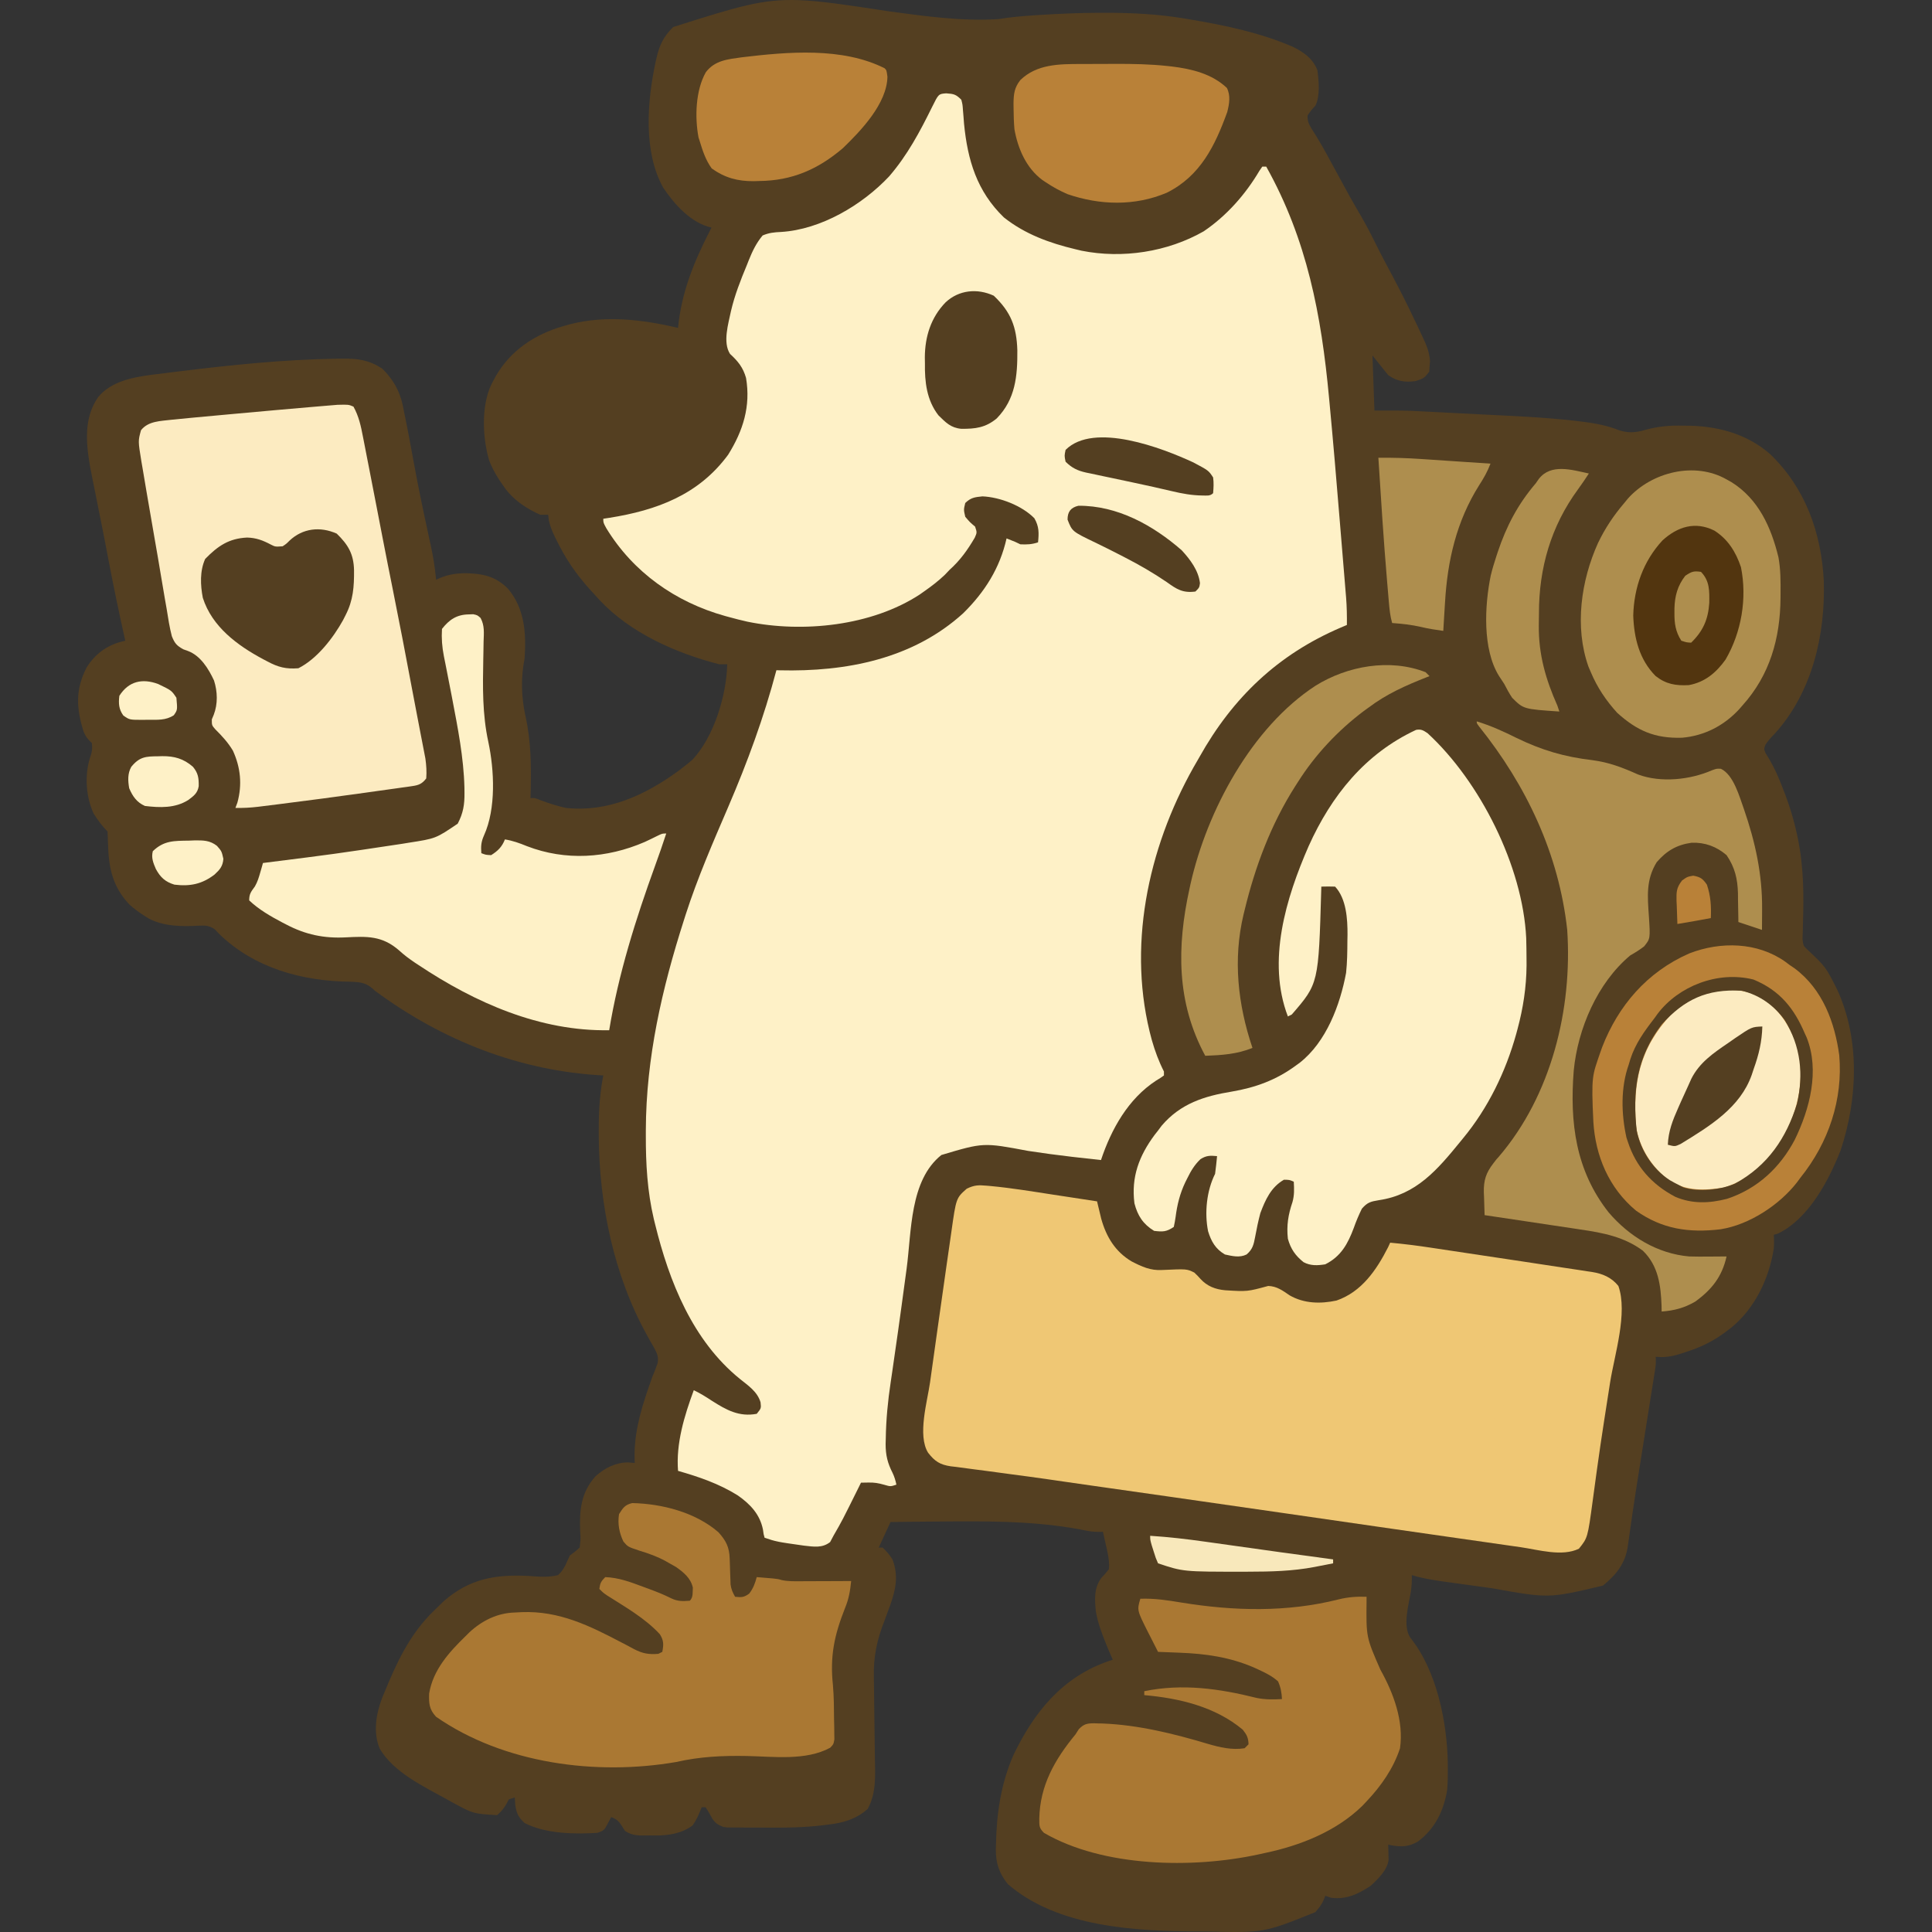 <?xml version="1.0" encoding="UTF-8" standalone="no"?>
<svg
   version="1.1"
   width="982.104"
   height="982.104"
   id="svg120"
   sodipodi:docname="the-social-geokret.svg"
   inkscape:export-filename="/tmp/avatars/social.png"
   inkscape:export-xdpi="57.227798"
   inkscape:export-ydpi="57.227798"
   inkscape:version="1.1.2 (0a00cf5339, 2022-02-04)"
   xmlns:inkscape="http://www.inkscape.org/namespaces/inkscape"
   xmlns:sodipodi="http://sodipodi.sourceforge.net/DTD/sodipodi-0.dtd"
   xmlns="http://www.w3.org/2000/svg"
   xmlns:svg="http://www.w3.org/2000/svg">
  <rect width="100%" height="100%" fill="#333333" stroke="none"/>
  <g
     id="g45111"
     transform="translate(-3.326,-20.303)">
    <path
       id="path2"
       d="M 409.379,20.375 C 390.744,19.706 378.404,23.621 345.5,34.062 340.598,38.918 338.494,43.319 337,50 l -0.439,1.959 c -4.244,19.816 -6.322,45.384 3.873,63.705 C 346.19,124.248 354.548,133.637 365,136 l -0.93,1.811 C 355.897,153.865 349.74,168.993 348,187 l -3.785,-0.875 C 326.281,182.211 307.807,180.597 290,186 l -2.938,0.879 C 272.568,191.69 260.981,200.307 254,214 l -0.996,1.945 c -5.111,10.906 -4.387,26.925 -1.043,38.348 1.784,4.648 4.152,8.664 7.039,12.707 l 1.523,2.152 C 265.167,275.053 271.185,278.924 278,282 h 4 l 0.27,2.512 c 0.876,4.182 2.468,7.526 4.418,11.301 l 1.098,2.146 C 292.728,307.486 298.626,315.194 306,323 l 2.051,2.281 C 323.796,342.123 347.008,352.343 369,358 h 4 c -0.365,15.678 -6.698,36.815 -17.688,48.5 -1.397,1.215 -2.839,2.379 -4.312,3.5 l -2.832,2.188 C 331.311,424.493 312.283,433.304 291,431 c -4.422,-0.943 -8.653,-2.378 -12.902,-3.906 C 275.233,425.889 275.233,425.889 273,426 l 0.062,-2.236 c 0.33,-13.489 0.321,-26.282 -2.629,-39.484 C 268.313,374.534 268.04,364.798 270,355 c 0.857,-12.693 0.118,-25.237 -8.434,-35.418 -6.348,-6.411 -12.856,-7.682 -21.504,-7.895 -5.739,0.067 -9.908,0.838 -15.062,3.312 l -0.16,-1.68 c -0.539,-5.276 -1.372,-10.386 -2.512,-15.562 l -0.492,-2.295 c -0.346,-1.613 -0.695,-3.227 -1.045,-4.84 -2.675,-12.344 -5.247,-24.69 -7.479,-37.123 -1.5,-8.226 -3.023,-16.444 -4.75,-24.625 l -0.512,-2.639 c -1.624,-7.417 -5.043,-13.305 -10.488,-18.611 -6.942,-4.402 -12.334,-5.111 -20.438,-5 l -3.391,0.031 C 147.402,203.11 121.181,205.785 95.062,209 l -3.137,0.381 c -2.965,0.363 -5.928,0.738 -8.891,1.119 l -2.631,0.322 c -9.78,1.301 -20.642,3.377 -27.197,11.361 -7.297,10.556 -6.208,22.979 -4.105,35.219 0.812,4.355 1.692,8.696 2.586,13.035 0.371,1.861 0.741,3.722 1.109,5.584 0.726,3.662 1.459,7.323 2.199,10.982 1.092,5.409 2.128,10.827 3.152,16.25 C 60.851,317.557 63.825,331.795 67,346 l -1.814,0.447 c -7.739,2.013 -13.554,6.374 -17.826,13.158 -5.766,11.218 -5.278,20.689 -1.527,32.645 1.125,2.649 2.096,3.847 4.168,5.75 0.405,2.999 0.048,4.87 -1,7.715 -2.697,8.86 -2.008,19.885 2,28.285 2.059,3.227 4.288,6.288 7,9 0.095,2.112 0.183,4.223 0.238,6.336 C 58.58,461.443 60.488,470.879 69,480 c 2.512,2.294 5.117,4.197 8,6 l 1.949,1.223 c 7.485,3.978 16.834,4.151 25.162,3.65 3.479,-0.179 5.468,-0.156 8.4,1.814 L 114.688,495 c 17.937,17.47 42.321,24.089 66.701,24.342 5.608,0.172 8.473,0.595 12.611,4.658 34.162,25.229 73.521,40.799 116,43 l -0.426,2.305 c -1.489,8.704 -1.935,17.19 -1.887,26.008 l 0.006,2.102 c 0.153,34.76 7.575,71.2 24.631,101.812 l 1.16,2.135 c 0.736,1.34 1.499,2.667 2.291,3.975 1.524,2.777 2.393,4.646 1.869,7.834 -0.769,2.337 -1.676,4.569 -2.645,6.83 -0.512,1.426 -1.012,2.855 -1.5,4.289 l -0.746,2.141 C 328.517,738.76 325.26,750.824 326,764 l -3.375,-0.312 c -6.32,0.022 -11.797,2.816 -16.488,6.957 -7.474,8.216 -8.334,17.426 -7.887,28.043 l 0.141,2.26 c 0.062,2.189 0.062,2.189 -0.391,6.053 -2.141,1.895 -2.141,1.895 -5,4 -0.817,1.733 -1.615,3.475 -2.398,5.223 C 289.071,818.883 289.071,818.883 287,821 c -4.882,1.201 -9.654,0.813 -14.625,0.438 -17.064,-0.92 -30.319,1.3 -43.5,12.812 -1.645,1.562 -3.271,3.146 -4.875,4.75 l -2.344,2.344 C 211.024,852.558 204.787,865.876 199,880 l -1.391,3.324 c -3.091,8.151 -4.737,17.635 -1.254,25.887 7.135,12.101 22.176,19.122 34.082,25.727 l 2.508,1.395 C 243.869,942.293 243.869,942.294 256,943 c 2.713,-2.196 4.44,-4.879 6,-8 l 3,-1 0.25,3.688 c 0.553,4.176 1.533,6.426 4.75,9.312 10.557,5.482 25.352,5.76 37,5 3.405,-1.135 3.601,-1.553 5.188,-4.562 L 314,944 c 4.014,1.338 4.73,3.524 7,7 4.2,2.8 7.687,2.33 12.625,2.312 l 2.621,0.049 c 6.9,0.005 13.46,-0.934 19.129,-5.111 2.126,-2.943 3.322,-5.862 4.625,-9.25 h 2 c 1.333,1.95 2.439,3.99 3.586,6.055 1.653,2.275 2.836,2.88 5.414,3.945 1.994,0.304 1.994,0.305 4.084,0.275 l 2.412,0.027 2.598,-0.002 2.73,0.014 c 1.917,0.006 3.833,0.006 5.75,0.002 2.86,-0.003 5.719,0.019 8.578,0.045 9.337,0.034 18.501,-0.32 27.754,-1.631 l 2.424,-0.328 c 6.465,-1.03 12.122,-3.122 17.045,-7.527 4.47,-7.908 3.852,-17.25 3.684,-26.066 -0.04,-2.185 -0.064,-4.371 -0.084,-6.557 -0.057,-6.206 -0.134,-12.412 -0.242,-18.617 -0.065,-3.818 -0.104,-7.635 -0.129,-11.453 -0.014,-1.436 -0.037,-2.873 -0.07,-4.309 C 447.288,862.247 449.141,853.832 453,844 c 0.518,-1.415 1.034,-2.83 1.547,-4.246 L 455.75,836.562 c 2.912,-8.177 4.427,-15.187 1.25,-23.562 -1.488,-2.4 -2.95,-4.001 -5,-6 h -2 l 6,-13 c 10.604,-0.148 21.208,-0.255 31.812,-0.312 l 2.359,-0.014 c 22.339,-0.109 44.164,0.3 66.127,4.867 2.626,0.446 5.044,0.544 7.701,0.459 0.506,2.228 1.005,4.457 1.5,6.688 l 0.844,3.762 c 0.557,3.013 0.986,5.515 0.656,8.551 -2.375,2.938 -2.375,2.938 -3.711,4.277 -3.942,5.268 -3.492,10.927 -2.902,17.137 1.054,6.16 3.256,11.82 5.613,17.586 l 0.996,2.438 c 0.645,1.531 1.319,3.049 2.004,4.562 l -2.387,0.777 c -23.405,8.226 -37.57,25.816 -48.047,47.523 -6.387,14.492 -8.661,29.842 -8.941,45.574 l -0.08,2.668 c -0.018,7.03 1.715,12.022 6.104,17.523 25.351,21.967 65.127,23.954 96.977,24.059 l 3.898,0.016 c 29.264,0.717 29.264,0.716 55.445,-9.848 C 674.396,989.573 675.839,987.482 677,984 l 3,1 c 7.767,0.989 13.527,-1.783 20,-6 3.743,-3.445 8.783,-8.24 9.195,-13.48 l -0.07,-2.707 -0.055,-2.73 L 709,958 l 1.688,0.359 c 5.228,0.883 8.769,0.75 13.398,-1.934 C 732.936,949.833 737.272,940.647 739,930 c 0.288,-3.505 0.334,-6.984 0.312,-10.5 l -0.018,-2.92 c -0.348,-20.823 -5.649,-47.129 -19.014,-63.713 -4.114,-5.996 -0.798,-17.062 0.281,-23.703 0.384,-2.779 0.521,-5.366 0.438,-8.164 l 3.182,0.879 c 5.899,1.47 11.892,2.238 17.908,3.066 l 3.812,0.529 c 2.658,0.367 5.316,0.732 7.975,1.094 2.692,0.367 5.382,0.741 8.072,1.123 28.682,5.145 28.682,5.146 56.238,-1.379 6.959,-5.722 11.428,-11.356 12.68,-20.426 l 0.438,-3.072 0.461,-3.35 c 0.349,-2.447 0.7,-4.893 1.053,-7.34 l 0.281,-1.965 c 1.154,-8.002 2.428,-15.985 3.697,-23.969 0.243,-1.536 0.487,-3.073 0.73,-4.609 0.995,-6.286 1.991,-12.57 2.992,-18.855 0.623,-3.915 1.243,-7.831 1.861,-11.746 0.233,-1.473 0.469,-2.947 0.705,-4.42 0.326,-2.036 0.648,-4.072 0.969,-6.109 l 0.555,-3.494 C 845.087,713.836 845.087,713.836 845,710 l 2.953,0.16 c 4.563,-0.008 8.51,-1.254 12.797,-2.723 l 2.398,-0.814 C 869.744,704.28 875.423,701.262 881,697 l 2.195,-1.648 C 895.383,685.481 902.624,670.27 905,655 c 0.178,-2.406 0.168,-4.589 0,-7 l 2,-0.562 c 15.684,-7.515 25.93,-26.954 32,-42.438 8.63,-26.034 9.87,-55.847 -1.582,-81.254 -6.007,-11.974 -6.007,-11.975 -15.547,-20.93 C 920,500.999 920,501.001 919.609,497.629 c 0.027,-1.403 0.076,-2.806 0.141,-4.207 0.035,-1.559 0.068,-3.117 0.102,-4.676 l 0.076,-2.475 C 920.372,470.786 919.779,456.106 916,441 l -0.67,-2.697 c -1.647,-6.334 -3.741,-12.368 -6.205,-18.428 l -0.988,-2.512 c -2.052,-5.103 -4.405,-9.721 -7.383,-14.352 -0.753,-2.012 -0.754,-2.012 0.012,-4.156 1.416,-2.13 3.01,-3.837 4.797,-5.668 18.964,-21.029 25.701,-50.046 24.859,-77.676 C 929.138,290.917 920.979,268.206 903,251 890.748,240.432 875.575,236.64 859.75,236.688 l -3.199,-0.049 c -6.63,-0.004 -12.429,0.83 -18.789,2.717 -5.051,1.18 -8.848,0.819 -13.574,-1.168 -5.856,-2.018 -11.576,-2.962 -17.719,-3.688 l -3.24,-0.385 c -15.734,-1.743 -31.555,-2.399 -47.359,-3.176 -3.429,-0.171 -6.858,-0.351 -10.287,-0.531 -3.354,-0.175 -6.707,-0.345 -10.061,-0.516 -1.577,-0.08 -3.154,-0.162 -4.73,-0.244 -2.207,-0.114 -4.414,-0.221 -6.621,-0.328 l -3.77,-0.189 C 714.269,228.947 708.134,229 702,229 l -1,-28 8,10 c 4.478,3.172 8.651,3.787 14,3 4.232,-1.419 4.232,-1.419 6.875,-4.75 L 730,207 l 0.258,-3.051 C 729.924,198.838 728.188,195.139 726,190.562 l -1.236,-2.658 C 723.527,185.261 722.269,182.628 721,180 l -1.082,-2.246 c -3.81,-7.847 -7.847,-15.566 -11.986,-23.244 -2.254,-4.192 -4.394,-8.426 -6.494,-12.697 -2.71,-5.469 -5.655,-10.734 -8.77,-15.98 -2.038,-3.46 -3.955,-6.977 -5.867,-10.508 -2.443,-4.51 -4.9,-9.012 -7.363,-13.512 l -1.391,-2.557 C 675.51,94.625 672.873,90.103 670.006,85.668 668.613,83.36 667.927,81.715 668,79 c 1.875,-2.688 1.875,-2.688 4,-5 2.469,-4.938 1.745,-12.586 1,-18 -2.253,-5.857 -6.872,-9.137 -12.355,-11.855 C 643.982,36.933 626.456,33.264 608.625,30.25 l -3.742,-0.639 C 591.812,27.482 578.856,26.805 565.625,26.812 h -3.984 c -10.089,0.039 -20.136,0.482 -30.203,1.125 l -2.078,0.131 C 523.171,28.469 517.117,28.979 511,30 492.445,31.234 473.864,28.56 455.521,26.111 434.006,22.828 420.56,20.776 409.379,20.375 Z"
       style="fill:#543f21;fill-opacity:1" />
    <path
       d="m 0,0 c 3.932,0.267 4.975,0.539 7.688,3.25 0.634,2.458 0.634,2.458 0.836,5.383 0.091,1.077 0.182,2.154 0.276,3.263 C 8.93,13.618 8.93,13.618 9.062,15.375 c 1.796,18.499 6.525,34.41 20.25,47.688 10.714,8.516 23.222,13.054 36.375,16.188 1.026,0.246 2.052,0.492 3.109,0.746 20.768,4.159 43.708,0.653 62.098,-9.855 11.639,-7.879 21.25,-18.767 28.348,-30.801 0.477,-0.69 0.954,-1.379 1.445,-2.09 0.66,0 1.32,0 2,0 20.777,37.173 28.016,75.45 31.914,117.352 0.084,0.89 0.168,1.781 0.254,2.698 1.85,19.653 3.515,39.321 5.124,58.995 0.388,4.742 0.782,9.484 1.177,14.226 0.309,3.723 0.616,7.446 0.921,11.17 0.144,1.752 0.289,3.504 0.435,5.255 0.201,2.42 0.399,4.839 0.595,7.259 0.059,0.7 0.118,1.4 0.179,2.121 0.372,4.66 0.448,9.253 0.4,13.923 -1.027,0.436 -2.055,0.871 -3.113,1.32 -31.9,13.644 -54.92,35.566 -71.878,65.881 -0.976,1.741 -1.98,3.465 -2.985,5.189 -23.387,41.557 -34.006,92.075 -21.171,138.66 1.602,5.597 3.501,10.741 6.147,15.949 0,0.66 0,1.32 0,2 -1.688,1.227 -1.688,1.227 -4,2.625 -14.13,9.221 -22.738,24.589 -28,40.375 -3.751,-0.409 -7.501,-0.828 -11.25,-1.25 -1.161,-0.131 -2.321,-0.261 -3.517,-0.396 -7.448,-0.859 -14.857,-1.87 -22.268,-2.998 -22.744,-4.29 -22.744,-4.29 -44.106,2.085 C -18.629,552.602 -17.573,578.605 -20.125,597.5 c -0.527,3.884 -1.054,7.767 -1.582,11.65 -0.354,2.607 -0.708,5.213 -1.061,7.82 -1.092,8.037 -2.229,16.066 -3.4,24.092 -0.418,2.905 -0.834,5.809 -1.25,8.714 -0.257,1.774 -0.519,3.548 -0.787,5.321 -1.451,9.609 -2.37,19.1 -2.514,28.825 -0.024,0.898 -0.048,1.795 -0.073,2.72 0.002,5.578 0.976,9.638 3.521,14.612 0.955,1.989 1.498,3.844 1.958,5.996 -3,1 -3,1 -6.188,0.062 -3.097,-0.863 -4.956,-1.184 -8.051,-1.129 -1.241,0.022 -2.483,0.044 -3.762,0.066 -0.508,1.027 -1.016,2.055 -1.539,3.113 -8.026,16.184 -8.026,16.184 -12.461,23.887 -0.557,1.052 -1.114,2.104 -1.688,3.188 -4.056,3.179 -8.375,2.347 -13.312,1.812 -13.895,-1.965 -13.895,-1.965 -20,-4 -0.52,-1.785 -0.52,-1.785 -0.812,-4.062 -1.526,-7.818 -6.477,-13.044 -12.883,-17.504 -9.559,-5.946 -19.568,-9.354 -30.305,-12.434 -1.107,-13.958 3.218,-28.028 8,-41 3.298,1.552 6.269,3.436 9.312,5.438 7.288,4.627 13.733,8.232 22.688,6.562 2.279,-2.798 2.279,-2.798 1.938,-5.875 -1.624,-5.413 -6.197,-8.407 -10.491,-11.864 C -128.887,634.052 -140.813,604.093 -148,574.75 c -0.203,-0.818 -0.405,-1.635 -0.614,-2.478 -3.327,-14.16 -4.108,-28.109 -4.073,-42.585 8.8e-4,-0.895 0.002,-1.79 0.003,-2.713 0.118,-36.673 8.225,-71.925 19.372,-106.725 0.305,-0.957 0.61,-1.914 0.924,-2.9 6.029,-18.687 13.865,-36.641 21.607,-54.664 9.798,-22.814 18.104,-45.416 24.469,-69.436 0.562,0.016 1.123,0.031 1.702,0.048 33.679,0.81 67.619,-5.7 93.298,-29.048 10.907,-10.777 18.602,-22.873 22,-38 4.75,1.875 4.75,1.875 7,3 3.378,0.144 5.774,0.075 9,-1 0.477,-4.77 0.568,-8.016 -1.875,-12.25 -6.273,-6.397 -17.47,-10.741 -26.375,-11.125 -3.914,0.391 -5.916,0.63 -8.75,3.375 -0.834,3.414 -0.834,3.414 0,7 2.354,2.771 2.354,2.771 5,5 1,3 1,3 -0.188,5.672 -3.707,6.295 -7.378,11.46 -12.812,16.328 -0.804,0.846 -1.609,1.691 -2.438,2.562 -3.313,3.152 -6.815,5.824 -10.562,8.438 -0.683,0.485 -1.366,0.969 -2.07,1.469 -24.523,16.064 -59.541,19.659 -87.742,13.844 -3.086,-0.693 -6.139,-1.471 -9.188,-2.312 -0.673,-0.182 -1.345,-0.364 -2.039,-0.551 -25.243,-7.046 -46.736,-22.193 -60.415,-44.613 -1.547,-2.836 -1.547,-2.836 -1.547,-4.836 1.042,-0.159 2.083,-0.317 3.156,-0.48 24.083,-3.842 45.359,-11.7 60.316,-32.07 7.609,-12.202 11.516,-24.627 9.098,-39.004 -1.487,-5.306 -4.098,-8.536 -8.145,-12.23 -3.782,-5.874 -0.858,-15.315 0.473,-21.73 1.878,-8.122 4.907,-15.805 8.102,-23.484 0.295,-0.749 0.59,-1.498 0.894,-2.27 1.891,-4.707 3.834,-8.823 7.106,-12.73 3.237,-1.377 5.812,-1.619 9.32,-1.781 20.299,-1.207 41.355,-13.718 55.02,-28.289 C -19.696,31.397 -13.428,19.616 -7.167,6.928 -3.886,0.293 -3.886,0.293 0,0 Z"
       fill="#FAE8B8"
       transform="translate(484.312,67.75)"
       id="path6"
       style="fill:#fef1c7;fill-opacity:1" />
    <path
       d="M 0,0 C 0.678,0.058 1.355,0.117 2.053,0.177 12.638,1.179 23.154,2.912 33.656,4.535 c 2.191,0.333 4.383,0.666 6.574,0.998 5.31,0.806 10.618,1.62 15.926,2.439 0.286,1.207 0.286,1.207 0.577,2.438 0.258,1.066 0.516,2.132 0.782,3.23 0.379,1.578 0.379,1.578 0.765,3.188 2.553,9.163 7.126,16.728 15.407,21.648 5.191,2.68 9.635,4.756 15.551,4.383 12.537,-0.566 12.537,-0.566 16.34,1.305 1.641,1.559 1.641,1.559 3.129,3.207 3.408,3.766 7.614,5.347 12.629,5.797 11.193,0.688 11.193,0.688 21.82,-2.195 4.365,0.118 7.35,2.346 10.84,4.746 7.303,4.239 15.755,4.413 23.875,2.672 12.82,-4.435 20.319,-15.517 26.223,-27.105 0.351,-0.763 0.701,-1.526 1.062,-2.312 6.977,0.632 13.886,1.512 20.812,2.562 1.099,0.165 2.199,0.33 3.332,0.5 2.645,0.397 5.291,0.796 7.936,1.196 4.799,0.725 9.599,1.444 14.399,2.163 4.68,0.702 9.359,1.405 14.039,2.108 2.337,0.351 4.674,0.702 7.011,1.053 6.512,0.977 13.023,1.965 19.531,2.968 2.795,0.428 5.592,0.843 8.389,1.258 1.62,0.249 3.24,0.5 4.86,0.75 0.717,0.103 1.434,0.206 2.173,0.312 5.455,0.868 10.007,2.74 13.519,7.13 4.875,13.737 -1.995,35.113 -4.188,48.938 -0.72,4.597 -1.436,9.195 -2.15,13.793 -0.307,1.973 -0.614,3.945 -0.921,5.917 -1.252,8.071 -2.444,16.148 -3.565,24.238 -0.203,1.461 -0.203,1.461 -0.41,2.951 -0.62,4.476 -1.229,8.953 -1.825,13.432 -2.547,18.756 -2.547,18.756 -7.003,24.293 -8.533,4.176 -20.492,0.557 -29.59,-0.766 -1.662,-0.236 -3.323,-0.472 -4.985,-0.707 -4.493,-0.638 -8.986,-1.285 -13.477,-1.933 -4.783,-0.689 -9.567,-1.37 -14.351,-2.052 -10.9,-1.555 -21.797,-3.124 -32.694,-4.695 -2.738,-0.395 -5.475,-0.79 -8.213,-1.184 -15.151,-2.184 -30.302,-4.373 -45.451,-6.571 -19.171,-2.781 -38.345,-5.541 -57.523,-8.276 -1.078,-0.154 -2.156,-0.307 -3.266,-0.466 -9.569,-1.365 -19.139,-2.729 -28.709,-4.089 -1.472,-0.209 -1.472,-0.209 -2.975,-0.423 -1.962,-0.279 -3.924,-0.558 -5.886,-0.836 -4.803,-0.683 -9.605,-1.37 -14.406,-2.068 -1.902,-0.276 -3.804,-0.552 -5.706,-0.828 -1.413,-0.205 -1.413,-0.205 -2.855,-0.414 -6.221,-0.896 -12.447,-1.735 -18.68,-2.547 -4.358,-0.571 -8.713,-1.166 -13.067,-1.765 -2.079,-0.28 -4.16,-0.549 -6.242,-0.807 -2.884,-0.358 -5.76,-0.753 -8.638,-1.157 -0.849,-0.096 -1.697,-0.191 -2.571,-0.29 -5.527,-0.826 -8.142,-2.51 -11.566,-6.935 -5.464,-8.829 -0.365,-26.034 1.023,-35.809 0.211,-1.514 0.422,-3.027 0.632,-4.541 0.441,-3.162 0.885,-6.323 1.331,-9.485 0.557,-3.942 1.108,-7.884 1.657,-11.827 1.289,-9.262 2.607,-18.52 3.938,-27.777 0.337,-2.349 0.67,-4.698 1.002,-7.047 0.542,-3.829 1.095,-7.657 1.655,-11.483 0.207,-1.426 0.411,-2.853 0.612,-4.28 2.419,-17.169 2.419,-17.169 7.822,-21.945 C -6.27,-0.304 -4.197,-0.376 0,0 Z"
       fill="#EDAC47"
       transform="translate(504.844,623.027)"
       id="path8"
       style="fill:#efc774;fill-opacity:1" />
    <path
       d="m 0,0 c 26.693,24.555 48.401,67.675 50.152,104.175 0.1,3.526 0.145,7.047 0.16,10.575 0.006,1.112 0.011,2.224 0.017,3.37 -0.095,11.005 -1.722,21.637 -4.579,32.255 -0.218,0.809 -0.435,1.618 -0.659,2.451 C 39.751,172.055 30.76,190.607 18,206 c -0.435,0.533 -0.869,1.066 -1.317,1.616 -11.659,14.293 -22.38,27.009 -41.49,29.792 -4.12,0.691 -5.728,1.061 -8.573,4.307 -1.591,3.223 -2.927,6.396 -4.121,9.785 -3.011,8.054 -6.475,14.487 -14.5,18.5 -3.913,0.63 -7.484,0.812 -11.043,-1.094 C -67.21,265.565 -69.548,262.209 -71,257 c -0.735,-6.726 0.165,-12.271 2.332,-18.629 C -67.668,234.821 -67.796,231.666 -68,228 c -2.195,-0.959 -2.195,-0.959 -5,-1 -6.543,3.759 -9.419,10.111 -12,17 -1.049,3.945 -1.891,7.928 -2.62,11.944 C -88.374,259.947 -88.874,262.355 -92,265 c -3.501,1.75 -7.275,0.826 -11,0 -4.796,-2.815 -6.931,-6.557 -8.562,-11.812 -1.88,-9.401 -0.746,-20.57 3.562,-29.188 0.225,-1.537 0.408,-3.08 0.562,-4.625 0.084,-0.817 0.168,-1.635 0.254,-2.477 0.061,-0.626 0.121,-1.253 0.184,-1.898 -3.508,-0.326 -5.436,-0.36 -8.449,1.562 -3.028,2.893 -4.851,5.974 -6.676,9.688 -0.348,0.694 -0.695,1.387 -1.053,2.102 -2.71,5.721 -4.099,11.331 -4.898,17.594 -0.226,1.698 -0.566,3.379 -0.923,5.054 -3.769,2.513 -5.532,2.53 -10,2 -5.58,-3.392 -8.37,-7.689 -10,-14 -1.722,-13.339 2.374,-24.153 10.254,-34.781 0.576,-0.732 1.152,-1.464 1.746,-2.219 0.616,-0.824 1.232,-1.647 1.867,-2.496 9.537,-11.196 21.62,-15.025 35.579,-17.299 C -87.528,180.17 -76.901,176.311 -67,169 c 0.982,-0.708 0.982,-0.708 1.984,-1.43 13.535,-10.6 20.552,-29.365 23.602,-45.711 0.579,-5.395 0.638,-10.749 0.664,-16.172 0.021,-1.077 0.041,-2.154 0.062,-3.264 C -40.649,94.473 -41.267,84.142 -47,78 c -2.332,-0.076 -4.668,-0.081 -7,0 -0.015,0.567 -0.029,1.134 -0.044,1.718 C -55.399,127.285 -55.399,127.285 -69,143 c -0.66,0.33 -1.32,0.66 -2,1 C -81.759,115.854 -71.974,83.819 -60.458,57.454 -48.887,31.739 -31.733,10.385 -5.832,-1.672 -3.228,-2.138 -2.187,-1.447 0,0 Z"
       fill="#FAE8B8"
       transform="translate(729,393)"
       id="path10"
       style="fill:#fef1c7;fill-opacity:1" />
    <path
       d="m 0,0 c 2.716,4.865 3.801,9.907 4.832,15.344 0.235,1.19 0.235,1.19 0.476,2.404 C 5.817,20.331 6.315,22.915 6.812,25.5 7.167,27.311 7.523,29.122 7.879,30.932 8.929,36.286 9.965,41.643 11,47 c 0.28,1.447 0.561,2.895 0.842,4.342 0.983,5.071 1.965,10.143 2.941,15.216 1.694,8.798 3.443,17.584 5.212,26.366 3.368,16.726 6.583,33.478 9.721,50.249 0.859,4.587 1.733,9.17 2.619,13.752 0.57,2.95 1.135,5.901 1.7,8.852 0.265,1.379 0.533,2.759 0.803,4.137 0.372,1.9 0.734,3.801 1.097,5.703 0.31,1.603 0.31,1.603 0.627,3.238 C 37.046,182.329 37.271,185.498 37,189 c -2.082,2.727 -3.767,3.431 -7.112,3.904 -0.833,0.124 -1.666,0.248 -2.524,0.376 -0.908,0.122 -1.815,0.244 -2.75,0.369 -0.954,0.138 -1.907,0.276 -2.89,0.417 -3.135,0.449 -6.273,0.88 -9.411,1.309 -2.164,0.305 -4.328,0.61 -6.492,0.916 -14.135,1.985 -28.285,3.857 -42.446,5.646 -0.846,0.107 -1.693,0.215 -2.565,0.326 -2.387,0.301 -4.774,0.596 -7.162,0.889 -1.037,0.131 -1.037,0.131 -2.096,0.264 -3.874,0.466 -7.652,0.666 -11.553,0.584 0.33,-0.887 0.66,-1.774 1,-2.688 2.518,-9.116 1.627,-17.911 -2.289,-26.445 -2.46,-4.122 -5.523,-7.436 -8.918,-10.809 C -72,162 -72,162 -72,159 c 0.321,-0.77 0.642,-1.539 0.973,-2.332 2.141,-5.559 1.944,-11.78 0.152,-17.426 -2.768,-5.955 -6.876,-12.685 -13.322,-15.047 -1.134,-0.41 -1.134,-0.41 -2.292,-0.828 -3.377,-1.871 -4.37,-3.016 -5.829,-6.644 -1.184,-4.537 -1.888,-9.159 -2.621,-13.785 -0.309,-1.772 -0.621,-3.543 -0.935,-5.314 -0.694,-3.953 -1.36,-7.909 -2.009,-11.869 -1.013,-6.167 -2.083,-12.324 -3.161,-18.481 -1.072,-6.122 -2.124,-12.247 -3.172,-18.373 -0.347,-2.022 -0.696,-4.044 -1.045,-6.065 -0.658,-3.821 -1.296,-7.644 -1.932,-11.468 -0.198,-1.146 -0.397,-2.293 -0.601,-3.474 C -109.498,17.455 -109.498,17.455 -108,12 c 3.753,-4.766 10.033,-4.624 15.685,-5.341 2.859,-0.312 5.72,-0.584 8.584,-0.843 1.595,-0.15 1.595,-0.15 3.222,-0.304 C -77.069,5.19 -73.628,4.876 -70.188,4.562 -67.811,4.343 -65.435,4.123 -63.059,3.904 -56.04,3.258 -49.02,2.627 -42,2 c 1.528,-0.137 1.528,-0.137 3.086,-0.277 5.348,-0.478 10.696,-0.947 16.046,-1.398 1.568,-0.133 3.136,-0.267 4.703,-0.404 2.148,-0.187 4.297,-0.364 6.446,-0.538 1.187,-0.099 2.373,-0.198 3.596,-0.3 C -2.514,-1.066 -2.514,-1.066 0,0 Z"
       fill="#FAE8B8"
       transform="translate(183,227)"
       id="path12"
       style="fill:#fcebc1;fill-opacity:1" />
    <path
       d="m 0,0 c 15.102,0.323 32.112,4.669 43.82,14.82 3.833,4.256 5.545,7.549 5.719,13.336 0.033,0.875 0.066,1.749 0.1,2.65 0.061,1.836 0.118,3.672 0.172,5.508 0.034,0.876 0.068,1.752 0.104,2.654 0.025,0.798 0.05,1.596 0.076,2.418 0.33,2.44 1.088,4.116 2.303,6.242 3.189,0.354 4.569,0.32 7.188,-1.625 2.055,-2.693 2.926,-5.123 3.812,-8.375 1.75,0.142 3.5,0.289 5.25,0.438 0.975,0.081 1.949,0.162 2.953,0.246 2.797,0.316 2.797,0.316 4.496,0.83 3.295,0.696 6.559,0.609 9.91,0.584 0.727,-0.001 1.454,-0.003 2.202,-0.004 2.313,-0.006 4.625,-0.018 6.938,-0.031 1.572,-0.005 3.143,-0.01 4.715,-0.014 3.845,-0.011 7.69,-0.028 11.535,-0.049 -0.501,4.95 -1.175,9.073 -3.102,13.695 -5.495,13.898 -7.735,24.503 -6.159,39.299 0.511,5.889 0.53,11.786 0.573,17.693 0.043,1.766 0.043,1.766 0.088,3.568 0.008,1.095 0.017,2.19 0.026,3.319 0.022,1.463 0.022,1.463 0.044,2.956 -0.47,2.47 -0.47,2.47 -2.133,4.204 -12.375,6.705 -28.714,4.479 -42.246,4.205 -12.523,-0.231 -23.861,0.29 -36.091,3.062 -40.46,6.963 -87.532,0.945 -122,-23 -3.505,-3.758 -3.694,-6.814 -3.527,-11.809 1.989,-12.039 10.1,-20.989 18.527,-29.191 0.946,-0.942 0.946,-0.942 1.91,-1.902 6.428,-5.972 14.261,-9.871 23.09,-10.098 1.164,-0.062 2.328,-0.124 3.527,-0.188 19.075,-0.746 34.489,6.889 50.992,15.551 0.714,0.37 1.428,0.741 2.164,1.122 1.333,0.695 2.66,1.403 3.978,2.127 4.278,2.24 7.538,2.807 12.338,2.388 0.66,-0.33 1.32,-0.66 2,-1 0.703,-3.67 0.779,-5.784 -1.266,-8.977 -7.5,-8.14 -17.468,-13.742 -26.722,-19.654 -2.012,-1.369 -2.012,-1.369 -4.012,-3.369 0.367,-2.935 0.864,-3.864 3,-6 6.834,0.265 12.771,2.482 19.125,4.875 0.963,0.352 1.926,0.704 2.918,1.066 3.913,1.448 7.673,2.915 11.398,4.801 3.32,1.632 5.911,1.544 9.559,1.258 1.809,-1.809 1.345,-4.28 1.523,-6.699 C 29.717,38.097 26.109,35.205 22.234,32.469 21.119,31.841 20.004,31.213 18.855,30.566 18.254,30.224 17.652,29.882 17.032,29.529 12.682,27.143 8.411,25.629 3.668,24.191 -2.179,22.245 -2.179,22.245 -4.473,19.57 -6.625,15.077 -7.469,10.583 -6.707,5.629 -4.731,2.468 -3.697,0.859 0,0 Z"
       fill="#A46A28"
       transform="translate(324.707,784.371)"
       id="path14"
       style="fill:#aa7833;fill-opacity:1" />
    <path
       d="M 0,0 C -0.001,0.694 -0.002,1.389 -0.003,2.104 -0.205,20.522 -0.205,20.522 7,37 13.702,49.011 18.973,63.116 17,77 13.682,87.228 7.336,96.27 0,104 c -0.736,0.777 -1.472,1.555 -2.23,2.355 C -15.553,119.321 -33.789,126.507 -51.688,130.25 c -1.158,0.255 -2.316,0.51 -3.51,0.773 C -88.507,138.211 -133.931,137.493 -164,120 c -2.567,-2.567 -2.327,-3.612 -2.375,-7.188 0.345,-16.942 7.884,-30.071 18.375,-42.812 0.574,-0.896 1.147,-1.792 1.738,-2.715 2.552,-2.578 4.007,-2.924 7.588,-2.98 0.717,0.023 1.435,0.046 2.174,0.07 1.161,0.022 1.161,0.022 2.346,0.045 18.103,0.715 36.171,5.163 53.453,10.344 C -74.52,76.566 -68.466,78.011 -62,77 c 0.66,-0.66 1.32,-1.32 2,-2 -0.09,-3.317 -0.869,-4.835 -2.938,-7.438 C -76.882,55.895 -95.209,51.534 -113,50 c 0,-0.66 0,-1.32 0,-2 19.395,-3.979 38.16,-1.33 57.18,3.438 4.289,0.855 8.47,0.828 12.82,0.562 -0.159,-3.259 -0.66,-6.012 -2,-9 -3.01,-2.688 -6.348,-4.326 -10,-6 -0.824,-0.379 -1.647,-0.758 -2.496,-1.148 C -69.698,30.659 -81.781,28.936 -94.938,28.438 -96.003,28.394 -97.068,28.351 -98.166,28.307 -100.777,28.201 -103.389,28.099 -106,28 c -1.297,-2.539 -2.587,-5.081 -3.875,-7.625 -0.365,-0.713 -0.73,-1.426 -1.105,-2.16 C -116.719,6.843 -116.719,6.843 -115,1 c 7.13,-0.27 13.851,0.777 20.875,1.938 26.619,4.334 53.638,5.035 79.94,-1.616 C -9.329,0.126 -5.004,-0.169 0,0 Z"
       fill="#A46A28"
       transform="translate(698,832)"
       id="path16"
       style="fill:#aa7833;fill-opacity:1" />
    <path
       d="M 0,0 C 0.764,-0.028 1.529,-0.057 2.316,-0.086 4.438,0.375 4.438,0.375 6.061,1.815 8.171,5.738 7.728,9.422 7.59,13.801 c -0.031,1.92 -0.062,3.84 -0.092,5.759 -0.021,1.002 -0.041,2.003 -0.063,3.035 C 7.155,36.952 6.933,50.758 10.002,64.841 13.043,79.108 13.991,98.697 7.812,112.312 c -1.478,3.291 -1.636,5.498 -1.375,9.062 2.249,0.869 2.249,0.869 5,1 3.447,-2.165 5.507,-4.2 7,-8 3.992,0.657 7.45,1.903 11.188,3.438 19.625,7.561 40.573,6.199 59.82,-2.105 2.224,-1.029 4.434,-2.089 6.621,-3.195 C 98.438,111.375 98.438,111.375 100.438,111.375 98.657,116.845 96.766,122.266 94.801,127.672 84.922,154.93 76.145,182.695 71.438,211.375 36.322,212.01 3.371,197.443 -25.375,178.312 c -0.621,-0.408 -1.243,-0.815 -1.883,-1.236 -2.947,-1.97 -5.549,-3.926 -8.176,-6.331 -8.565,-7.426 -16.128,-7.14 -27.134,-6.567 -10.955,0.56 -20.338,-1.385 -30.058,-6.492 -0.669,-0.344 -1.338,-0.688 -2.027,-1.042 -5.958,-3.142 -12.02,-6.598 -16.91,-11.271 0,-3.448 0.991,-4.407 2.917,-7.115 1.32,-2.298 1.994,-4.553 2.719,-7.099 0.259,-0.897 0.517,-1.794 0.784,-2.719 0.191,-0.682 0.382,-1.364 0.579,-2.067 0.896,-0.115 0.896,-0.115 1.81,-0.232 34.498,-4.341 34.498,-4.341 68.877,-9.518 1.71,-0.279 1.71,-0.279 3.454,-0.563 13.718,-2.131 13.718,-2.131 24.859,-9.687 2.815,-5.387 3.515,-9.715 3.438,-15.75 -0.012,-1.298 -0.012,-1.298 -0.025,-2.621 -0.378,-15.273 -3.379,-30.333 -6.237,-45.301 -0.158,-0.829 -0.316,-1.658 -0.479,-2.512 -0.788,-4.112 -1.588,-8.222 -2.41,-12.328 -0.151,-0.769 -0.302,-1.538 -0.458,-2.33 -0.282,-1.435 -0.569,-2.868 -0.864,-4.301 C -13.52,16.494 -13.859,12.177 -13.562,7.375 -9.846,2.626 -6.05,0.102 0,0 Z"
       fill="#FAE8B8"
       transform="translate(241.562,332.625)"
       id="path18"
       style="fill:#fef1c7;fill-opacity:1" />
    <path
       d="M 0,0 C 7.133,2.18 13.582,5.119 20.25,8.438 33.176,14.697 44.534,18.038 58.755,19.715 67.273,20.817 74.193,23.507 82,27 93.579,31.312 108.481,29.733 119.656,24.836 122,24 122,24 124.129,24.109 c 6.51,3.099 9.42,14.254 11.715,20.543 5.773,16.715 9.37,33.129 9.219,50.848 -0.005,1.013 -0.009,2.026 -0.014,3.07 C 145.037,101.047 145.021,103.523 145,106 c -6,-2 -6,-2 -12,-4 -0.004,-0.675 -0.008,-1.349 -0.013,-2.044 -0.033,-3.111 -0.104,-6.22 -0.175,-9.331 -0.006,-1.061 -0.012,-2.122 -0.018,-3.215 C 132.59,79.979 131.223,74.209 127,68 c -5.186,-4.413 -10.934,-6.541 -17.793,-6.305 -7.538,1.041 -12.838,4.188 -17.734,9.914 -5.486,8.905 -4.652,17.367 -3.958,27.485 0.733,11.348 0.733,11.348 -2.421,15.288 C 82.807,116.151 80.506,117.569 78,119 61.293,133.013 51.378,156.258 49.316,177.5 47.231,203.923 50.244,228.307 67.094,249.652 77.52,261.859 91.846,270.596 108,272 c 3.335,0.109 6.664,0.096 10,0.062 0.87,-0.005 1.74,-0.009 2.637,-0.014 2.121,-0.012 4.242,-0.03 6.363,-0.049 -2.28,10.216 -7.463,16.851 -16,23 -5.533,3.198 -10.658,4.539 -17,5 -0.014,-0.944 -0.028,-1.887 -0.043,-2.859 -0.388,-10.445 -1.606,-20.412 -9.52,-28.078 -9.422,-6.995 -20.226,-9.1 -31.609,-10.738 -1.418,-0.216 -2.836,-0.433 -4.253,-0.651 -3.687,-0.564 -7.376,-1.11 -11.067,-1.652 -3.783,-0.559 -7.563,-1.135 -11.344,-1.711 C 18.779,253.19 11.39,252.089 4,251 3.879,247.984 3.792,244.974 3.723,241.957 3.685,241.112 3.648,240.267 3.61,239.397 3.505,233.262 4.688,229.537 8.438,224.688 8.93,224.047 9.422,223.406 9.929,222.746 10.354,222.27 10.778,221.795 11.215,221.305 37.945,190.139 48.705,146.178 46,106 41.769,67.446 25.263,32.595 1.18,2.574 0,1 0,1 0,0 Z"
       fill="#A46B28"
       transform="translate(754,387)"
       id="path20"
       style="fill:#ae8e4e;fill-opacity:1" />
    <path
       d="M 0,0 C 0.829,0.463 1.658,0.926 2.512,1.402 16.258,10.012 22.671,24.363 26.376,39.588 27.51,45.788 27.487,51.963 27.438,58.25 27.434,58.934 27.43,59.617 27.426,60.321 27.268,80.788 22.007,99.515 8,115 c -0.541,0.621 -1.083,1.243 -1.641,1.883 -7.728,8.342 -17.622,13.433 -28.938,14.434 C -36.467,131.752 -45.509,127.778 -55.625,118.625 -61.313,112.338 -65.698,105.83 -69,98 -69.594,96.614 -69.594,96.614 -70.199,95.199 -77.379,74.968 -73.978,51.374 -65.312,32.25 -61.721,24.776 -57.394,18.323 -52,12 c 0.612,-0.748 1.225,-1.495 1.855,-2.266 C -38.043,-3.787 -16.133,-9.207 0,0 Z"
       fill="#A98242"
       transform="translate(881,264)"
       id="path24"
       style="fill:#ae8e4e;fill-opacity:1" />
    <path
       d="m 0,0 c 0.923,-0.003 1.845,-0.007 2.796,-0.01 1.948,-0.005 3.896,-0.007 5.844,-0.007 2.918,-0.002 5.836,-0.02 8.754,-0.039 8.944,-0.028 17.801,0.125 26.699,1.092 0.698,0.075 1.396,0.15 2.115,0.228 10.228,1.257 20.384,3.718 28.018,10.905 1.955,3.91 1.227,8.101 0.188,12.219 -6.222,17.192 -13.657,32.516 -30.703,41.039 -16.209,6.881 -33.988,6.412 -50.484,0.742 -3.916,-1.689 -7.46,-3.628 -11,-6 -0.886,-0.584 -0.886,-0.584 -1.789,-1.18 -8.25,-6.134 -12.46,-15.979 -14.211,-25.82 -0.301,-3.502 -0.408,-6.985 -0.438,-10.5 -0.01,-0.861 -0.02,-1.722 -0.031,-2.609 0.067,-4.784 0.398,-8.001 3.468,-11.891 C -22.4,0.034 -11.004,0.014 0,0 Z"
       fill="#A36A28"
       transform="translate(552.773,52.832)"
       id="path26"
       style="fill:#b98138;fill-opacity:1" />
    <path
       d="M 0,0 C 0.99,0.99 0.99,0.99 2,2 1.487,2.2 0.975,2.401 0.446,2.607 -10.187,6.807 -19.833,11.074 -29,18 c -0.788,0.567 -1.575,1.134 -2.387,1.719 C -44.604,29.681 -56.188,42.01 -65,56 c -0.436,0.678 -0.872,1.356 -1.322,2.055 C -78.598,77.342 -86.643,98.832 -92,121 c -0.176,0.715 -0.353,1.43 -0.535,2.167 C -97.973,146.036 -95.437,168.953 -88,191 c -7.948,3.207 -15.517,3.676 -24,4 -14.638,-27.056 -14.507,-55.352 -8,-85 0.257,-1.187 0.257,-1.187 0.519,-2.398 C -111.12,70.52 -88.481,28.096 -55.938,6.875 -39.735,-3.21 -18.189,-7.081 0,0 Z"
       fill="#A98242"
       transform="translate(728,362)"
       id="path28"
       style="fill:#ae8e4e;fill-opacity:1" />
    <path
       d="M 0,0 C 1,1 1,1 1.438,4.312 1.194,17.949 -11.972,31.702 -21.199,40.613 -33.87,51.41 -47.041,57.145 -63.688,57.312 c -1.414,0.044 -1.414,0.044 -2.857,0.088 C -74.618,57.473 -81.271,55.675 -87.875,50.938 -90.967,46.663 -92.474,42.019 -94,37 c -0.196,-0.607 -0.392,-1.214 -0.594,-1.84 -1.933,-10.278 -1.5,-23.972 3.73,-33.156 4.596,-6.046 11.129,-6.565 18.188,-7.562 C -49.427,-8.35 -21.545,-10.846 0,0 Z"
       fill="#A36A27"
       transform="translate(453,55)"
       id="path30"
       style="fill:#b98138;fill-opacity:1" />
    <path
       d="M 0,0 C 5.787,5.642 8.595,10.299 8.792,18.543 8.863,26.931 8.408,33.829 4.5,41.438 4.076,42.274 3.652,43.111 3.215,43.973 -1.827,53.059 -10.003,63.689 -19.5,68.438 c -6.314,0.488 -10.282,-0.529 -15.812,-3.5 -0.694,-0.362 -1.387,-0.725 -2.102,-1.098 C -50.5,56.838 -63.373,47.352 -68.074,32.641 -69.329,26.15 -69.631,18.917 -66.875,12.875 -60.468,6.3 -54.831,2.431 -45.562,2 c 4.603,0.121 8.017,1.417 12.055,3.562 2.254,1.141 2.254,1.141 6.008,0.875 1.843,-1.219 1.843,-1.219 3.5,-2.875 C -17.322,-2.721 -8.46,-3.777 0,0 Z"
       fill="#52340F"
       transform="translate(174.5,291.562)"
       id="path32"
       style="fill:#543f21;fill-opacity:1" />
    <path
       d="M 0,0 C 6.958,4.393 10.973,10.891 13.562,18.605 16.764,34.415 13.843,51.714 5.719,65.621 0.984,72.243 -4.806,77.117 -12.965,78.574 -19.59,78.922 -24.544,78.094 -29.816,73.953 -38.107,65.579 -40.786,54.678 -41.188,43.188 -40.811,28.956 -36.07,15.515 -26.312,5 -18.633,-1.98 -9.719,-4.818 0,0 Z"
       fill="#52350f"
       transform="translate(874.75,290)"
       id="path36" />
    <path
       d="m 0,0 c 7.411,-0.085 14.744,0.145 22.137,0.656 1.508,0.1 1.508,0.1 3.047,0.202 C 28.352,1.069 31.52,1.284 34.688,1.5 36.853,1.645 39.02,1.789 41.186,1.934 46.457,2.285 51.729,2.641 57,3 55.464,7.002 53.591,10.339 51.25,13.938 39.688,32.265 35.119,52.282 33.875,73.625 33.788,75.025 33.701,76.425 33.613,77.824 33.403,81.216 33.198,84.608 33,88 29.181,87.467 25.431,86.93 21.688,86 16.828,84.877 11.965,84.394 7,84 6.001,80.53 5.666,77.128 5.352,73.535 5.294,72.885 5.237,72.236 5.179,71.566 4.99,69.399 4.807,67.231 4.625,65.062 4.561,64.316 4.498,63.57 4.432,62.801 2.653,41.89 1.334,20.944 0,0 Z"
       fill="#A98242"
       transform="translate(704,253)"
       id="path40"
       style="fill:#ae8e4e;fill-opacity:1" />
    <path
       d="m 0,0 c -1.811,2.753 -3.618,5.483 -5.578,8.133 -13.694,18.69 -19.798,39.928 -19.792,62.917 -0.004,2.118 -0.041,4.233 -0.079,6.35 C -25.569,91.991 -21.949,104.665 -16,118 c 0.33,0.99 0.66,1.98 1,3 -18.228,-1.236 -18.228,-1.236 -23.988,-6.984 C -40.507,111.74 -41.763,109.438 -43,107 c -0.906,-1.403 -1.822,-2.799 -2.75,-4.188 C -54.158,89.177 -52.978,66.982 -49.872,51.848 -49.057,48.513 -48.09,45.255 -47,42 c 0.225,-0.686 0.45,-1.373 0.682,-2.08 C -41.911,26.745 -36.06,15.582 -27,5 -26.492,4.269 -25.984,3.538 -25.461,2.785 -19.3,-5.193 -8.709,-1.869 0,0 Z"
       fill="#A98242"
       transform="translate(811,261)"
       id="path42"
       style="fill:#ae8e4e;fill-opacity:1" />
    <path
       d="M 0,0 C 8.651,8.218 11.62,15.783 11.975,27.756 12.082,40.783 11.032,52.607 1.5,62.375 -4.177,67.09 -9.363,67.73 -16.555,67.652 -21.914,67.148 -24.423,64.426 -28.125,60.812 -34.113,53.109 -35.145,43.808 -35,34.375 -35.015,33.372 -35.031,32.369 -35.047,31.336 -34.992,20.784 -31.956,11.057 -24.5,3.375 -17.755,-2.954 -8.332,-3.868 0,0 Z"
       fill="#52340F"
       transform="translate(508.5,170.625)"
       id="path44"
       style="fill:#543f21;fill-opacity:1" />
    <path
       d="m 0,0 c 7.763,4.116 7.763,4.116 10.082,7.645 0.373,2.8 0.234,5.146 0,8 -1.594,1.594 -3.24,1.17 -5.445,1.188 -5.355,-0.061 -10.235,-0.952 -15.43,-2.188 -1.995,-0.458 -3.989,-0.915 -5.984,-1.371 -1.109,-0.256 -2.218,-0.513 -3.361,-0.777 -3.55,-0.8 -7.106,-1.563 -10.667,-2.312 -3.266,-0.687 -6.53,-1.385 -9.794,-2.084 -1.621,-0.345 -3.243,-0.685 -4.867,-1.021 -2.302,-0.477 -4.599,-0.973 -6.897,-1.471 -0.689,-0.138 -1.377,-0.277 -2.087,-0.42 -4.385,-0.975 -7.281,-2.362 -10.468,-5.545 -0.625,-3 -0.625,-3 0,-6 C -50.541,-20.733 -15.592,-7.243 0,0 Z"
       fill="#51330F"
       transform="translate(609.918,255.355)"
       id="path58"
       style="fill:#543f21;fill-opacity:1" />
    <path
       d="m 0,0 c 19.825,-0.152 37.89,9.868 52.496,22.602 4.31,4.646 8.582,10.323 9.312,16.75 -0.312,2.25 -0.312,2.25 -2.312,4.25 -6.415,0.858 -9.539,-1.174 -14.5,-4.75 -6.868,-4.699 -13.914,-8.754 -21.312,-12.562 C 22.698,25.781 21.712,25.272 20.696,24.749 16.664,22.686 12.622,20.648 8.539,18.688 -3.152,13.065 -3.152,13.065 -5.504,7.039 -5.504,3.052 -3.895,0.936 0,0 Z"
       fill="#51330F"
       transform="translate(551.504,277.398)"
       id="path60"
       style="fill:#543f21;fill-opacity:1" />
    <path
       d="m 0,0 c 9.386,0.602 18.652,1.676 27.961,2.996 1.403,0.196 2.806,0.391 4.208,0.587 3.661,0.51 7.321,1.025 10.98,1.541 4.415,0.622 8.831,1.238 13.247,1.855 3.443,0.481 6.885,0.963 10.327,1.448 C 75.478,9.657 84.236,10.843 93,12 c 0,0.66 0,1.32 0,2 -2.457,0.485 -4.916,0.963 -7.375,1.438 -0.679,0.135 -1.359,0.269 -2.059,0.408 C 72.374,17.99 61.238,18.236 49.875,18.25 49.085,18.252 48.296,18.254 47.482,18.256 16.825,18.275 16.825,18.275 4,14 2.832,11.348 2.832,11.348 1.812,8.062 1.468,6.981 1.124,5.899 0.77,4.785 0,2 0,2 0,0 Z"
       fill="#f8e8bb"
       transform="translate(588,801)"
       id="path64" />
    <g
       id="g868"
       style="fill:#efc774;fill-opacity:1">
      <path
         id="path46"
         d="m 566.357,675.5 c -5.569,-0.054 -10.772,2.274 -15.361,6.426 -8.519,8.853 -10.119,20.434 -10.293,32.238 l -0.016,3.273 c -0.016,2.995 0.009,5.988 0.037,8.982 0.662,6.215 3.942,10.341 8.275,14.58 4.559,3.365 4.559,3.365 15.293,3.203 5.528,-0.415 9.7,-2.909 13.289,-7.012 C 587.335,723.734 587.697,707.053 586,691 c -1.974,-5.924 -5.231,-10.247 -10.625,-13.375 -3.083,-1.415 -6.1,-2.097 -9.018,-2.125 z m -0.482,14.25 c 3.125,0.25 3.125,0.25 4.938,1.562 3.813,5.419 2.58,13.059 1.656,19.242 C 571.139,717.274 569.602,723.147 566,729 c -3,2 -3,2 -5.5,1.875 -3.211,-1.124 -3.872,-1.879 -5.5,-4.875 -0.448,-3.047 -0.426,-6.05 -0.375,-9.125 l 0.027,-2.584 c 0.173,-7.436 1.498,-23.695 11.223,-24.541 z"
         style="fill:#efc774;fill-opacity:1" />
      <path
         id="path48"
         d="m 671,693 c -2,2 -2,2 -3.17,4.537 l -1.299,3.236 c -0.75,1.866 -1.501,3.732 -2.242,5.602 l -0.789,2 c -3.763,9.475 -7.458,18.975 -10.965,28.549 l -1.348,3.701 -1.328,3.588 -1.191,3.326 C 647.192,751.617 646.908,752.632 648,757 l 12,1 4,-10 h 11 l -0.07,2.555 -0.055,3.32 -0.07,3.305 C 675,760 675,760 677,762 c 2.82,0.195 2.82,0.195 12,0 0.053,-12.935 -0.032,-25.86 -0.307,-38.793 -0.067,-3.02 -0.133,-6.039 -0.191,-9.059 -0.039,-2.024 -0.08,-4.05 -0.123,-6.074 l -0.062,-2.871 C 688.26,702.127 688.161,699.074 688,696 c -1.148,-1.148 -1.148,-1.148 -6.678,-1.896 L 679.062,693.812 C 676.347,693.418 673.75,693.156 671,693 Z m 4,17 h 1 c 0.163,8.718 -0.343,17.312 -1,26 l -7,-1 c 2.008,-8.444 4.372,-16.728 7,-25 z"
         style="fill:#efc774;fill-opacity:1" />
      <path
         d="m 0,0 c 3.459,2.004 6.288,4.062 8.688,7.312 0.188,3.125 0.188,3.125 -1,6 -2.75,2 -2.75,2 -6,3 -2.438,-0.75 -2.438,-0.75 -5,-2 -3.46,-1.078 -3.46,-1.078 -7,-1 -5.493,3.62 -6.542,8.942 -8,15 -0.173,0.628 -0.345,1.255 -0.523,1.902 -0.794,3.493 -0.702,7.033 -0.727,10.598 -0.021,0.759 -0.041,1.519 -0.062,2.301 -0.023,3.288 0.088,5.761 1.598,8.715 1.803,1.862 1.803,1.862 5.402,1.734 1.093,-0.083 2.186,-0.165 3.312,-0.25 0.66,-3.96 1.32,-7.92 2,-12 -1.98,0 -3.96,0 -6,0 -1,-1 -1,-1 -1.188,-4.312 0.175,-3.447 0.574,-4.799 2.188,-7.688 6.668,-0.251 12.55,0.317 19,2 C 6.827,37.875 6.357,44.078 5.375,50.562 5.257,51.434 5.139,52.305 5.018,53.203 4.328,57.844 3.632,61.508 0.688,65.312 c -5.221,3.785 -10.805,3.757 -17,3 -6.639,-1.743 -11.449,-5.105 -15,-11 -6.242,-13.005 -3.298,-28.819 1,-42 2.68,-6.904 6.948,-11.746 13,-16 C -11.561,-2.605 -5.533,-2.609 0,0 Z"
         fill="#50330E"
         transform="translate(756.312,703.688)"
         id="path50"
         style="fill:#efc774;fill-opacity:1" />
      <path
         d="M 0,0 C 0.896,0.107 1.792,0.214 2.715,0.324 4.063,0.473 4.063,0.473 5.438,0.625 7.652,1.012 7.652,1.012 8.652,2.012 8.474,10.089 7.101,18.082 5.652,26.012 c 0.675,-1.085 1.351,-2.171 2.047,-3.289 0.901,-1.445 1.802,-2.891 2.703,-4.336 0.443,-0.713 0.887,-1.426 1.344,-2.16 0.88,-1.411 1.766,-2.818 2.658,-4.222 0.791,-1.263 1.558,-2.541 2.293,-3.838 1.557,-2.643 2.362,-3.996 5.393,-4.812 1.268,0.077 1.268,0.077 2.562,0.156 1.268,0.046 1.268,0.046 2.562,0.094 2.494,0.416 4.255,1.154 6.438,2.406 -0.622,3.688 -2.215,5.964 -4.438,8.938 -0.696,0.993 -1.392,1.985 -2.109,3.008 -1.894,2.358 -3.291,3.806 -5.594,5.609 -3.547,3.047 -6.213,5.654 -6.859,10.445 1.713,9.317 5.804,18.084 9.718,26.658 1.335,3.48 1.896,6.646 2.282,10.342 -2.969,0.99 -4.844,1.179 -7.938,1.062 -0.855,-0.009 -1.709,-0.018 -2.59,-0.027 C 12.703,70.614 12.038,68.727 10.57,65.416 8.952,61.177 7.645,56.873 6.402,52.512 c -0.268,-0.918 -0.536,-1.836 -0.812,-2.781 -0.653,-2.238 -1.298,-4.477 -1.937,-6.719 -1.215,5.86 -2.311,11.696 -3.125,17.625 -0.168,1.209 -0.335,2.418 -0.508,3.664 -0.121,0.895 -0.242,1.789 -0.367,2.711 -1.979,0.027 -3.958,0.046 -5.937,0.062 -1.102,0.012 -2.204,0.023 -3.34,0.035 -2.723,-0.098 -2.723,-0.098 -3.723,-1.098 0.148,-10.184 1.794,-20.275 3.375,-30.312 0.227,-1.459 0.453,-2.918 0.679,-4.377 0.639,-4.105 1.291,-8.208 1.946,-12.31 0.163,-1.035 0.326,-2.071 0.495,-3.138 0.387,-2.435 0.785,-4.868 1.193,-7.3 0.21,-1.257 0.42,-2.514 0.637,-3.809 C -4.196,1.394 -3.63,0.018 0,0 Z"
         fill="#50330E"
         transform="translate(776.348,707.988)"
         id="path52"
         style="fill:#efc774;fill-opacity:1" />
      <path
         d="m 0,0 c 2.678,1.417 4.48,2.566 6.141,5.133 0.618,3.708 0.502,5.294 -1.688,8.375 -2.754,1.936 -4.015,2.132 -7.312,1.625 -0.99,-0.66 -1.98,-1.32 -3,-2 -2.251,-0.278 -2.251,-0.278 -4.625,-0.188 -0.797,0.006 -1.593,0.013 -2.414,0.02 -1.964,-0.044 -1.964,-0.044 -2.961,1.168 -0.502,2.831 -0.502,2.831 0,6 1.615,1.991 3.053,3.371 5,5 1.716,1.47 3.424,2.95 5.125,4.438 0.848,0.721 1.696,1.441 2.57,2.184 3.935,4.062 5.734,8.041 5.742,13.691 -0.195,6.239 -1.674,11.599 -5.898,16.32 -5.128,4.555 -10.055,4.714 -16.652,4.652 -6.627,-0.655 -11.999,-3.87 -16.887,-8.285 0.453,-4.874 1.709,-7.39 5,-11 2.623,0.504 4.396,1.225 6.75,2.562 4.13,1.827 6.77,1.741 11.25,1.438 1.259,-1.079 1.259,-1.079 1.562,-3.562 -1.047,-6.397 -6.896,-10.168 -11.812,-14 -4.197,-3.72 -6.427,-6.774 -7.098,-12.309 -0.221,-7.686 0.93,-12.461 5.16,-18.879 C -18.591,-5.286 -9.063,-4.076 0,0 Z"
         fill="#51330E"
         transform="translate(534.859,671.867)"
         id="path54"
         style="fill:#efc774;fill-opacity:1" />
      <path
         d="m 0,0 c 4.272,2.451 6.82,5.25 8.625,9.875 0,2.438 0,2.438 -1.562,4.75 -3.124,2.163 -4.708,2.309 -8.438,1.688 -0.639,-0.681 -1.279,-1.361 -1.938,-2.062 -2.018,-2.304 -2.018,-2.304 -5.562,-2.188 -3.722,1.329 -4.092,1.546 -5.812,4.812 -3.053,6.865 -4.033,13.701 -4,21.125 -0.016,0.733 -0.032,1.466 -0.049,2.221 -0.004,4.508 0.417,7.595 3.361,11.092 4.47,0.506 8.603,-0.142 13,-1 2.105,2.829 3.802,5.169 4.625,8.625 -0.625,2.375 -0.625,2.375 -3.375,4.625 -6.187,3.331 -11.92,3.565 -18.75,1.75 -5.213,-1.889 -8.648,-5.292 -11.5,-10 -4.777,-12.831 -3.206,-29.549 2,-42 2.953,-6.229 5.785,-10.823 12,-14 C -11.598,-2.613 -5.565,-2.589 0,0 Z"
         fill="#50330E"
         transform="translate(623.375,685.688)"
         id="path56"
         style="fill:#efc774;fill-opacity:1" />
      <path
         d="M 0,0 C 1.98,0.14 3.959,0.287 5.938,0.438 7.04,0.519 8.142,0.6 9.277,0.684 12,1 12,1 13,2 13.077,10.699 11.287,19.182 9.592,27.668 7.67,37.391 6.313,47.179 5,57 c 0.855,0.061 1.709,0.121 2.59,0.184 1.105,0.084 2.209,0.168 3.348,0.254 1.102,0.081 2.204,0.162 3.34,0.246 C 17,58 17,58 18,59 c -0.064,1.67 -0.2,3.338 -0.375,5 -0.09,0.907 -0.18,1.815 -0.273,2.75 C 17,69 17,69 16,70 7.57,69.83 -0.723,68.506 -9,67 -9.661,55.727 -7.879,44.905 -6.119,33.805 c 0.496,-3.127 0.977,-6.256 1.455,-9.385 0.312,-2.011 0.624,-4.022 0.938,-6.033 0.143,-0.924 0.286,-1.848 0.433,-2.8 C -2.452,10.302 -1.377,5.171 0,0 Z"
         fill="#51330E"
         transform="translate(702,697)"
         id="path62"
         style="fill:#efc774;fill-opacity:1" />
      <path
         d="M 0,0 C 1.416,-0.054 2.833,-0.093 4.25,-0.125 5.039,-0.148 5.828,-0.171 6.641,-0.195 9.207,0.017 10.792,0.713 13,2 13.165,7.658 12.615,12.721 11.375,18.25 9.188,28.532 7.459,38.88 5.75,49.25 5.614,50.076 5.477,50.903 5.337,51.754 4.553,56.502 3.775,61.251 3,66 c -1.604,0.027 -3.208,0.046 -4.812,0.062 -0.893,0.012 -1.787,0.023 -2.707,0.035 C -7,66 -7,66 -10,65 -10.2,58.489 -9.448,52.415 -8.375,46 -8.116,44.417 -8.116,44.417 -7.853,42.801 -5.475,28.492 -2.732,14.245 0,0 Z"
         fill="#50330E"
         transform="translate(639,689)"
         id="path66"
         style="fill:#efc774;fill-opacity:1" />
    </g>
    <path
       d="M 0,0 C 0.695,-0.021 1.391,-0.041 2.107,-0.062 8.244,-0.108 12.941,1.191 17.688,5.312 c 2.685,3.201 3.033,5.711 2.965,9.906 -0.595,3.555 -2.536,4.943 -5.34,7.031 -6.638,4.185 -14.376,3.923 -22,3 -4.137,-1.822 -6.265,-4.905 -8,-9 -0.655,-3.794 -0.864,-7.453 1.051,-10.883 C -9.432,0.233 -6.284,0.045 0,0 Z"
       fill="#F9E8BA"
       transform="translate(83.688,404.75)"
       id="path68"
       style="fill:#fef1c7;fill-opacity:1" />
    <path
       d="M 0,0 C 0.938,-0.037 1.876,-0.075 2.842,-0.113 7.326,-0.17 10.671,-0.175 14.301,2.656 16.688,5.375 16.688,5.375 17.562,9.25 c -0.286,3.773 -1.761,5.472 -4.5,8 -6.352,4.875 -12.474,6.102 -20.375,5.125 -4.639,-1.391 -7.143,-3.709 -9.438,-7.938 C -18.086,11.307 -19.163,8.776 -18.312,5.375 -12.689,-0.096 -7.407,0.111 0,0 Z"
       fill="#F9E8BA"
       transform="translate(99.312,447.625)"
       id="path72"
       style="fill:#fef1c7;fill-opacity:1" />
    <path
       d="M 0,0 C 4.469,4.628 4.285,9.702 4.211,15.797 3.655,24.237 1.035,30.101 -5,36 c -2.312,-0.125 -2.312,-0.125 -5,-1 -2.982,-4.627 -3.545,-8.862 -3.5,-14.25 0.003,-0.747 0.006,-1.494 0.009,-2.264 C -13.309,12.226 -11.909,7.032 -8,2 -4.779,-0.148 -3.74,-0.561 0,0 Z"
       fill="#AA8342"
       transform="translate(868,311)"
       id="path76"
       style="fill:#ae8e4e;fill-opacity:1" />
    <path
       d="m 0,0 c 6.776,3.256 6.776,3.256 9.262,6.984 0.554,6.208 0.554,6.208 -1.313,8.875 -4.063,2.709 -8.441,2.309 -13.125,2.312 -0.764,0.012 -1.528,0.024 -2.314,0.037 -7.095,0.019 -7.095,0.019 -10.248,-2.225 -2.302,-3.223 -2.475,-6.12 -2,-10 C -15.021,-1.429 -8.085,-2.999 0,0 Z"
       fill="#F7E7B9"
       transform="translate(83.738,368.016)"
       id="path78"
       style="fill:#fef1c7;fill-opacity:1" />
    <path
       d="m 0,0 c 3.718,0.712 4.767,1.462 6.938,4.562 1.952,5.758 2.252,10.956 2,17 C 7.229,21.876 5.521,22.188 3.812,22.5 2.861,22.674 1.91,22.848 0.93,23.027 -2.064,23.563 -5.062,24.068 -8.062,24.562 -8.198,21.499 -8.297,18.441 -8.375,15.375 -8.417,14.511 -8.459,13.646 -8.502,12.756 -8.589,8.209 -8.558,6.218 -5.734,2.484 -3.062,0.562 -3.062,0.562 0,0 Z"
       fill="#D2923B"
       transform="translate(864.062,465.438)"
       id="path80"
       style="fill:#b98138;fill-opacity:1" />
    <g
       id="g31510-0-2"
       transform="matrix(1.185,-0.051,0.055,1.093,-731.361,-222.813)">
      <path
         d="m 1351.742,732.718 c 0.614,0.549 1.227,1.098 1.859,1.664 0.655,0.529 1.31,1.057 1.984,1.602 11.752,10.34 16.132,26.238 17.324,41.297 0.664,20.495 -6.358,40.27 -19.309,56.102 -0.53,0.704 -1.06,1.408 -1.605,2.133 -7.838,9.87 -21.019,18.575 -33.624,20.145 -13.703,1.116 -24.98,-1.247 -35.743,-10.278 -11.316,-11.164 -16.213,-26.388 -16.407,-41.949 0.03,-21.763 0.588,-21.647 4.38,-32.051 0.351,-0.917 0.701,-1.833 1.062,-2.777 7.654,-18.523 20.538,-33.742 39.25,-41.598 13.716,-5.023 29.359,-3.91 40.828,5.711 z"
         fill="#C98428"
         id="path20-5-3-0"
         style="fill:#b98138;fill-opacity:1"
         sodipodi:nodetypes="ccccccccccccc" />
      <path
         d="m 1338.102,747.382 c 9.062,5.395 13.226,13.193 16.5,23 3.803,15.307 -0.255,31.667 -8.02,45.027 -6.457,9.692 -14.523,17.824 -25.98,20.973 -8.521,0.985 -15.772,0.9 -22.918,-4.172 -7.344,-6.448 -12.417,-16.061 -13.259,-25.896 -0.563,-20.276 3.141,-36.281 17.509,-51.475 9.825,-9.049 23.469,-13.288 36.168,-7.457 z"
         fill="#fcebc1"
         id="path30-9-6-6" />
      <path
         d="m 1337.805,740.413 c 11.184,5.623 16.848,14.395 20.797,25.969 0.246,0.665 0.492,1.33 0.746,2.016 4.909,15.572 -0.212,33.232 -7.328,47.241 -6.731,12.314 -16.729,21.878 -30.231,26.013 -7.719,1.769 -14.976,1.734 -22.098,-1.949 -9.914,-6.263 -16.211,-14.972 -19.09,-26.32 -0.184,-0.714 -0.369,-1.428 -0.559,-2.164 -1.724,-11.074 -1.443,-23.339 2.559,-33.836 0.267,-0.822 0.534,-1.645 0.809,-2.492 2.484,-7.087 6.575,-12.645 11.191,-18.508 0.483,-0.661 0.967,-1.323 1.465,-2.004 9.579,-12.411 26.665,-18.818 41.738,-13.965 z m -40.203,18.969 c -11.587,14.834 -14.038,30.796 -13,49 1.304,9.004 5.856,17.923 13.125,23.5 1.265,0.874 2.556,1.71 3.875,2.5 0.887,0.561 0.887,0.561 1.793,1.133 6.345,2.493 15.909,1.859 22.145,-0.758 14.653,-7.863 22.957,-20.345 28.234,-35.809 3.501,-13.49 2.863,-26.646 -3.492,-39.168 -4.187,-6.841 -9.979,-11.928 -17.68,-14.398 -15.058,-1.635 -24.758,2.93 -35,14 z"
         fill="#533611"
         id="path46-2-1-1"
         style="fill:#543f21;fill-opacity:1" />
      <path
         d="m 1340.602,762.382 c -0.502,7.056 -2.096,12.973 -4.625,19.562 -0.318,0.894 -0.637,1.788 -0.965,2.709 -5.634,14.869 -18.759,22.749 -31.914,30.611 -2.496,1.117 -2.496,1.117 -5.496,0.117 0.514,-6.224 2.568,-11.179 5.188,-16.812 0.617,-1.333 0.617,-1.333 1.247,-2.693 1.174,-2.506 2.366,-5.001 3.566,-7.495 0.498,-1.06 0.995,-2.119 1.508,-3.211 3.823,-7.257 9.773,-11.309 16.492,-15.789 1.017,-0.699 2.034,-1.397 3.082,-2.117 7.324,-4.883 7.324,-4.883 11.918,-4.883 z"
         fill="#5A3B13"
         id="path58-2-0-5"
         style="fill:#543f21;fill-opacity:1" />
    </g>
  </g>
  <defs
     id="defs124" />
  <sodipodi:namedview
     id="namedview122"
     pagecolor="#ffffff"
     bordercolor="#666666"
     borderopacity="1.0"
     inkscape:pageshadow="2"
     inkscape:pageopacity="0.0"
     inkscape:pagecheckerboard="0"
     showgrid="false"
     inkscape:snap-global="false"
     fit-margin-top="0"
     fit-margin-left="0"
     fit-margin-right="0"
     fit-margin-bottom="0"
     inkscape:zoom="0.60283615"
     inkscape:cx="699.19496"
     inkscape:cy="841.85396"
     inkscape:window-width="2490"
     inkscape:window-height="1376"
     inkscape:window-x="2560"
     inkscape:window-y="27"
     inkscape:window-maximized="1"
     inkscape:current-layer="svg120" />
</svg>
